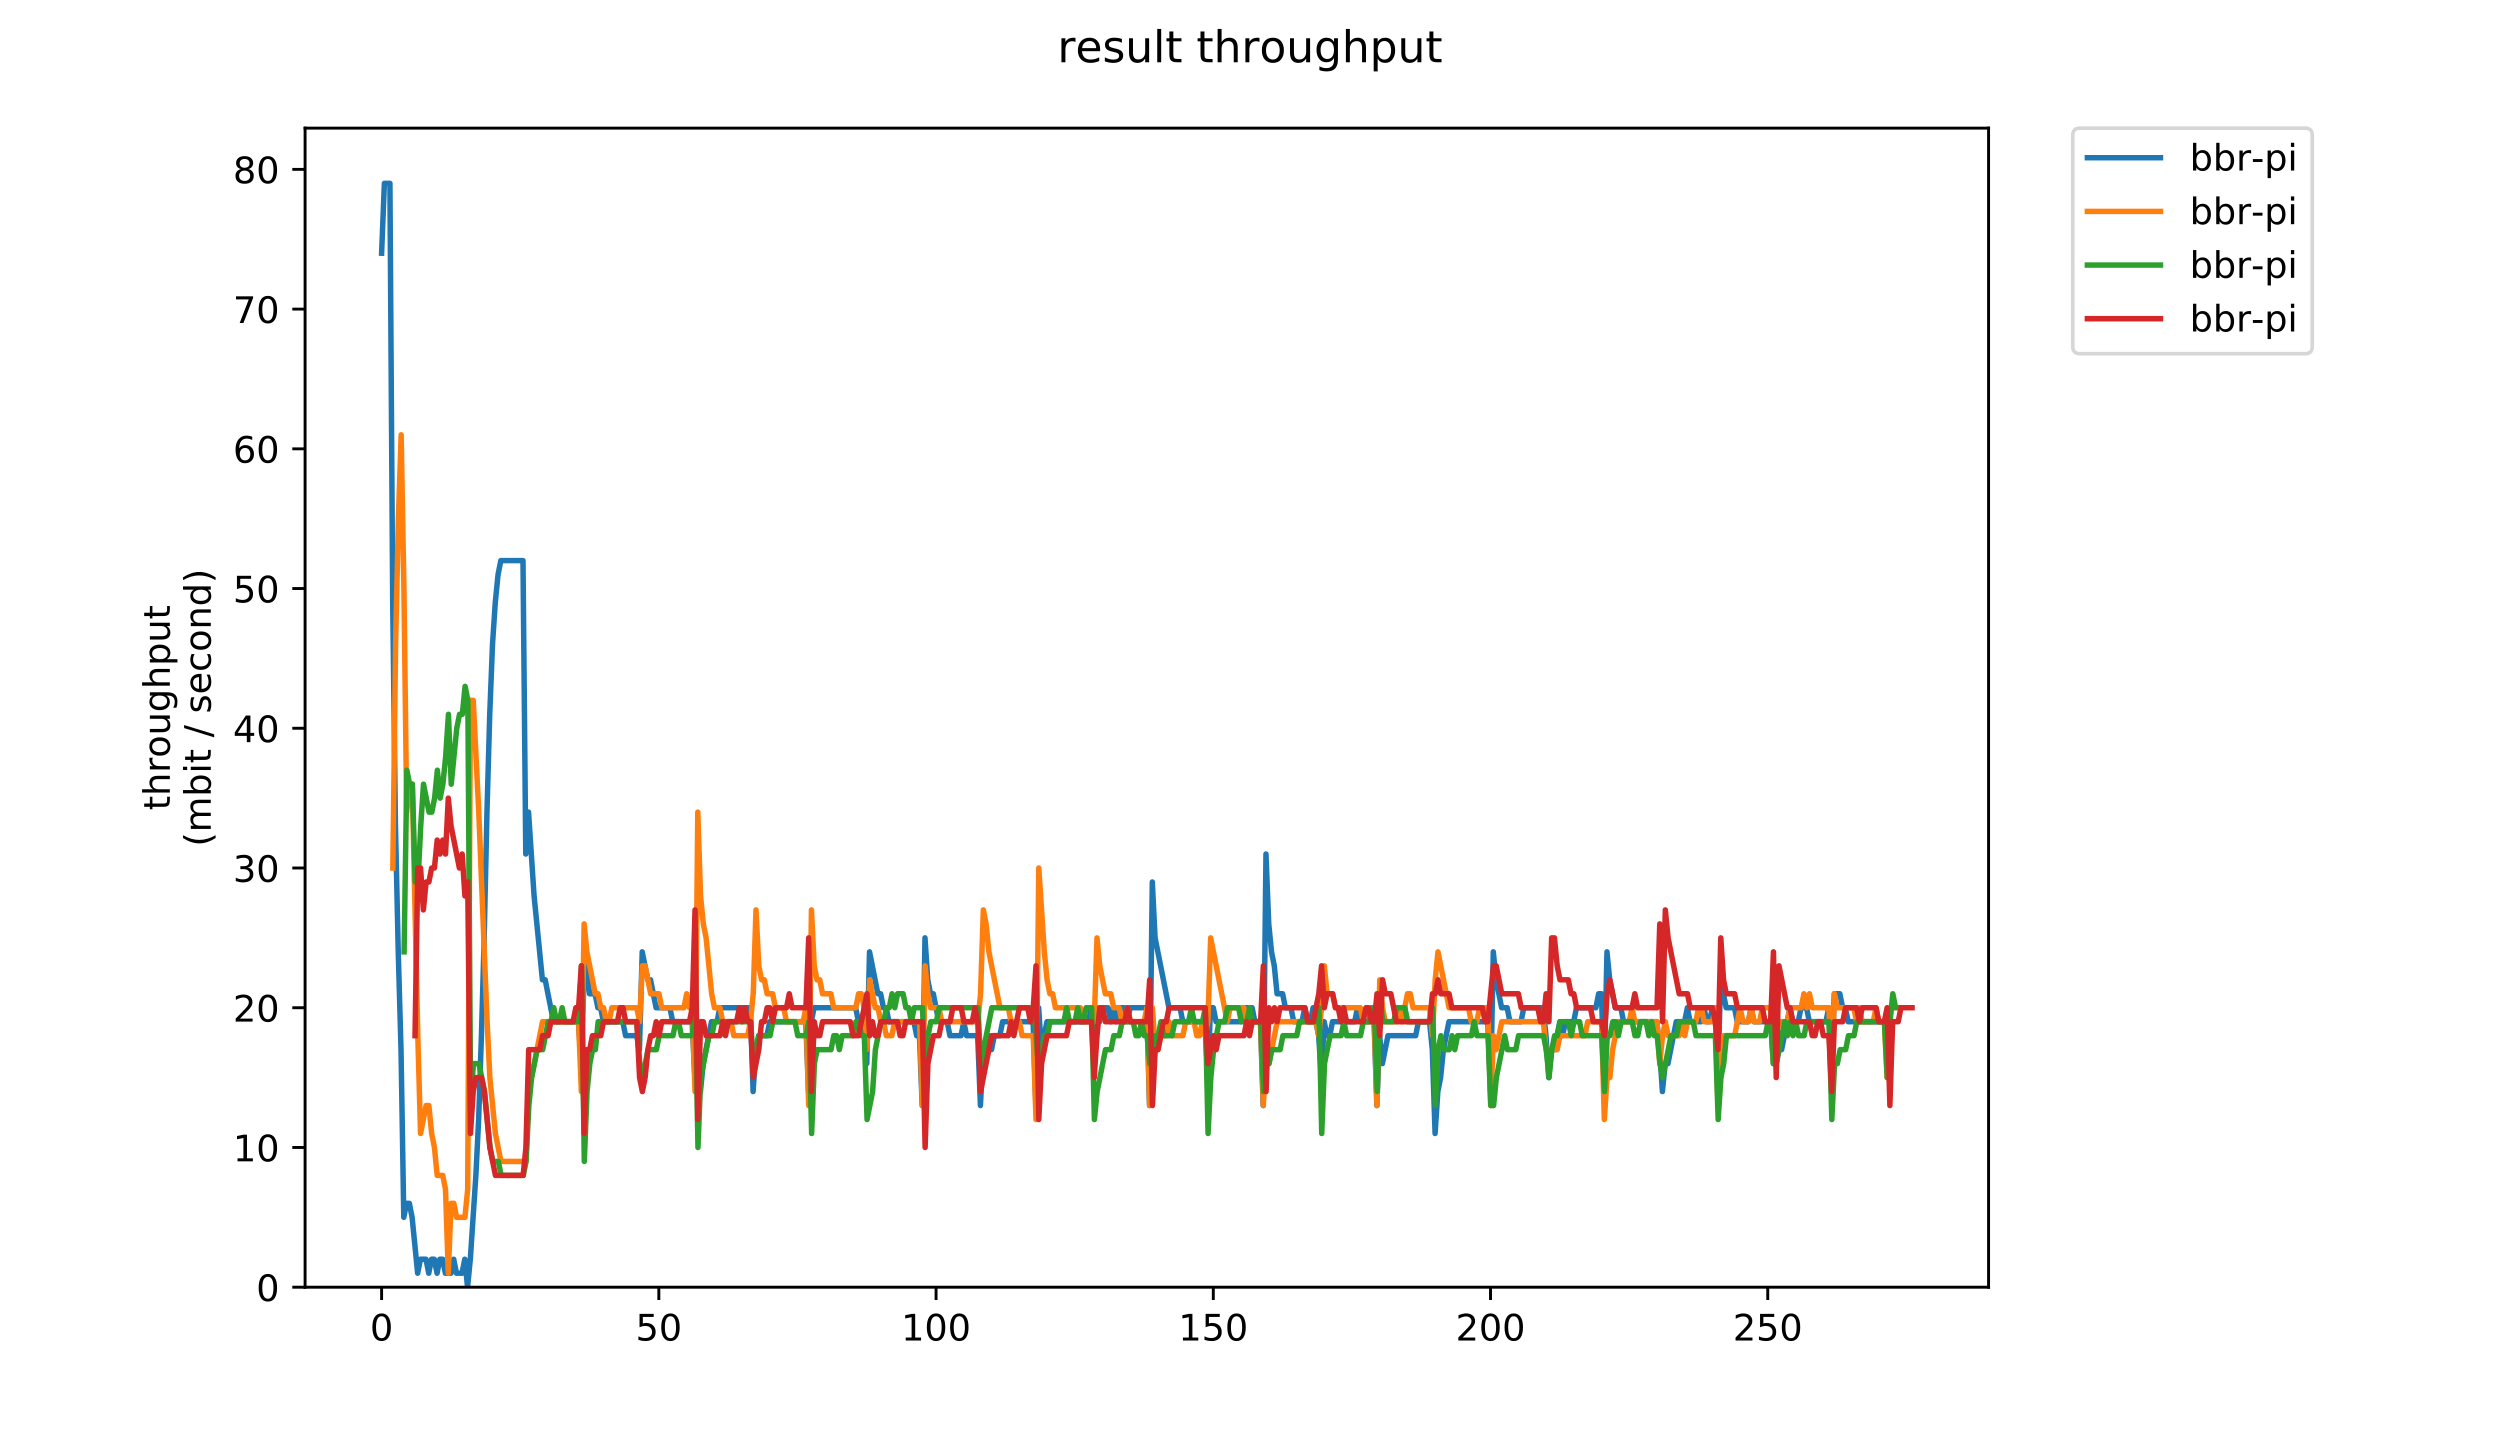 <?xml version="1.0" encoding="utf-8" standalone="no"?>
<!DOCTYPE svg PUBLIC "-//W3C//DTD SVG 1.1//EN"
  "http://www.w3.org/Graphics/SVG/1.1/DTD/svg11.dtd">
<!-- Created with matplotlib (https://matplotlib.org/) -->
<svg height="396pt" version="1.1" viewBox="0 0 684 396" width="684pt" xmlns="http://www.w3.org/2000/svg" xmlns:xlink="http://www.w3.org/1999/xlink">
 <defs>
  <style type="text/css">
*{stroke-linecap:butt;stroke-linejoin:round;}
  </style>
 </defs>
 <g id="figure_1">
  <g id="patch_1">
   <path d="M 0 396 
L 684 396 
L 684 0 
L 0 0 
z
" style="fill:#ffffff;"/>
  </g>
  <g id="axes_1">
   <g id="patch_2">
    <path d="M 83.472 352.174 
L 544.074 352.174 
L 544.074 35.062 
L 83.472 35.062 
z
" style="fill:#ffffff;"/>
   </g>
   <g id="matplotlib.axis_1">
    <g id="xtick_1">
     <g id="line2d_1">
      <defs>
       <path d="M 0 0 
L 0 3.5 
" id="m46ce707805" style="stroke:#000000;stroke-width:0.8;"/>
      </defs>
      <g>
       <use style="stroke:#000000;stroke-width:0.8;" x="104.409" xlink:href="#m46ce707805" y="352.174"/>
      </g>
     </g>
     <g id="text_1">
      <!-- 0 -->
      <defs>
       <path d="M 31.781 66.406 
Q 24.172 66.406 20.328 58.906 
Q 16.5 51.422 16.5 36.375 
Q 16.5 21.391 20.328 13.891 
Q 24.172 6.391 31.781 6.391 
Q 39.453 6.391 43.281 13.891 
Q 47.125 21.391 47.125 36.375 
Q 47.125 51.422 43.281 58.906 
Q 39.453 66.406 31.781 66.406 
z
M 31.781 74.219 
Q 44.047 74.219 50.516 64.516 
Q 56.984 54.828 56.984 36.375 
Q 56.984 17.969 50.516 8.266 
Q 44.047 -1.422 31.781 -1.422 
Q 19.531 -1.422 13.062 8.266 
Q 6.594 17.969 6.594 36.375 
Q 6.594 54.828 13.062 64.516 
Q 19.531 74.219 31.781 74.219 
z
" id="DejaVuSans-48"/>
      </defs>
      <g transform="translate(101.228 366.773)scale(0.1 -0.1)">
       <use xlink:href="#DejaVuSans-48"/>
      </g>
     </g>
    </g>
    <g id="xtick_2">
     <g id="line2d_2">
      <g>
       <use style="stroke:#000000;stroke-width:0.8;" x="180.258" xlink:href="#m46ce707805" y="352.174"/>
      </g>
     </g>
     <g id="text_2">
      <!-- 50 -->
      <defs>
       <path d="M 10.797 72.906 
L 49.516 72.906 
L 49.516 64.594 
L 19.828 64.594 
L 19.828 46.734 
Q 21.969 47.469 24.109 47.828 
Q 26.266 48.188 28.422 48.188 
Q 40.625 48.188 47.75 41.5 
Q 54.891 34.812 54.891 23.391 
Q 54.891 11.625 47.562 5.094 
Q 40.234 -1.422 26.906 -1.422 
Q 22.312 -1.422 17.547 -0.641 
Q 12.797 0.141 7.719 1.703 
L 7.719 11.625 
Q 12.109 9.234 16.797 8.062 
Q 21.484 6.891 26.703 6.891 
Q 35.156 6.891 40.078 11.328 
Q 45.016 15.766 45.016 23.391 
Q 45.016 31 40.078 35.438 
Q 35.156 39.891 26.703 39.891 
Q 22.75 39.891 18.812 39.016 
Q 14.891 38.141 10.797 36.281 
z
" id="DejaVuSans-53"/>
      </defs>
      <g transform="translate(173.896 366.773)scale(0.1 -0.1)">
       <use xlink:href="#DejaVuSans-53"/>
       <use x="63.623" xlink:href="#DejaVuSans-48"/>
      </g>
     </g>
    </g>
    <g id="xtick_3">
     <g id="line2d_3">
      <g>
       <use style="stroke:#000000;stroke-width:0.8;" x="256.108" xlink:href="#m46ce707805" y="352.174"/>
      </g>
     </g>
     <g id="text_3">
      <!-- 100 -->
      <defs>
       <path d="M 12.406 8.297 
L 28.516 8.297 
L 28.516 63.922 
L 10.984 60.406 
L 10.984 69.391 
L 28.422 72.906 
L 38.281 72.906 
L 38.281 8.297 
L 54.391 8.297 
L 54.391 0 
L 12.406 0 
z
" id="DejaVuSans-49"/>
      </defs>
      <g transform="translate(246.564 366.773)scale(0.1 -0.1)">
       <use xlink:href="#DejaVuSans-49"/>
       <use x="63.623" xlink:href="#DejaVuSans-48"/>
       <use x="127.246" xlink:href="#DejaVuSans-48"/>
      </g>
     </g>
    </g>
    <g id="xtick_4">
     <g id="line2d_4">
      <g>
       <use style="stroke:#000000;stroke-width:0.8;" x="331.957" xlink:href="#m46ce707805" y="352.174"/>
      </g>
     </g>
     <g id="text_4">
      <!-- 150 -->
      <g transform="translate(322.414 366.773)scale(0.1 -0.1)">
       <use xlink:href="#DejaVuSans-49"/>
       <use x="63.623" xlink:href="#DejaVuSans-53"/>
       <use x="127.246" xlink:href="#DejaVuSans-48"/>
      </g>
     </g>
    </g>
    <g id="xtick_5">
     <g id="line2d_5">
      <g>
       <use style="stroke:#000000;stroke-width:0.8;" x="407.807" xlink:href="#m46ce707805" y="352.174"/>
      </g>
     </g>
     <g id="text_5">
      <!-- 200 -->
      <defs>
       <path d="M 19.188 8.297 
L 53.609 8.297 
L 53.609 0 
L 7.328 0 
L 7.328 8.297 
Q 12.938 14.109 22.625 23.891 
Q 32.328 33.688 34.812 36.531 
Q 39.547 41.844 41.422 45.531 
Q 43.312 49.219 43.312 52.781 
Q 43.312 58.594 39.234 62.25 
Q 35.156 65.922 28.609 65.922 
Q 23.969 65.922 18.812 64.312 
Q 13.672 62.703 7.812 59.422 
L 7.812 69.391 
Q 13.766 71.781 18.938 73 
Q 24.125 74.219 28.422 74.219 
Q 39.75 74.219 46.484 68.547 
Q 53.219 62.891 53.219 53.422 
Q 53.219 48.922 51.531 44.891 
Q 49.859 40.875 45.406 35.406 
Q 44.188 33.984 37.641 27.219 
Q 31.109 20.453 19.188 8.297 
z
" id="DejaVuSans-50"/>
      </defs>
      <g transform="translate(398.263 366.773)scale(0.1 -0.1)">
       <use xlink:href="#DejaVuSans-50"/>
       <use x="63.623" xlink:href="#DejaVuSans-48"/>
       <use x="127.246" xlink:href="#DejaVuSans-48"/>
      </g>
     </g>
    </g>
    <g id="xtick_6">
     <g id="line2d_6">
      <g>
       <use style="stroke:#000000;stroke-width:0.8;" x="483.656" xlink:href="#m46ce707805" y="352.174"/>
      </g>
     </g>
     <g id="text_6">
      <!-- 250 -->
      <g transform="translate(474.113 366.773)scale(0.1 -0.1)">
       <use xlink:href="#DejaVuSans-50"/>
       <use x="63.623" xlink:href="#DejaVuSans-53"/>
       <use x="127.246" xlink:href="#DejaVuSans-48"/>
      </g>
     </g>
    </g>
   </g>
   <g id="matplotlib.axis_2">
    <g id="ytick_1">
     <g id="line2d_7">
      <defs>
       <path d="M 0 0 
L -3.5 0 
" id="m2122f2a867" style="stroke:#000000;stroke-width:0.8;"/>
      </defs>
      <g>
       <use style="stroke:#000000;stroke-width:0.8;" x="83.472" xlink:href="#m2122f2a867" y="352.174"/>
      </g>
     </g>
     <g id="text_7">
      <!-- 0 -->
      <g transform="translate(70.11 355.973)scale(0.1 -0.1)">
       <use xlink:href="#DejaVuSans-48"/>
      </g>
     </g>
    </g>
    <g id="ytick_2">
     <g id="line2d_8">
      <g>
       <use style="stroke:#000000;stroke-width:0.8;" x="83.472" xlink:href="#m2122f2a867" y="313.945"/>
      </g>
     </g>
     <g id="text_8">
      <!-- 10 -->
      <g transform="translate(63.747 317.744)scale(0.1 -0.1)">
       <use xlink:href="#DejaVuSans-49"/>
       <use x="63.623" xlink:href="#DejaVuSans-48"/>
      </g>
     </g>
    </g>
    <g id="ytick_3">
     <g id="line2d_9">
      <g>
       <use style="stroke:#000000;stroke-width:0.8;" x="83.472" xlink:href="#m2122f2a867" y="275.716"/>
      </g>
     </g>
     <g id="text_9">
      <!-- 20 -->
      <g transform="translate(63.747 279.515)scale(0.1 -0.1)">
       <use xlink:href="#DejaVuSans-50"/>
       <use x="63.623" xlink:href="#DejaVuSans-48"/>
      </g>
     </g>
    </g>
    <g id="ytick_4">
     <g id="line2d_10">
      <g>
       <use style="stroke:#000000;stroke-width:0.8;" x="83.472" xlink:href="#m2122f2a867" y="237.486"/>
      </g>
     </g>
     <g id="text_10">
      <!-- 30 -->
      <defs>
       <path d="M 40.578 39.312 
Q 47.656 37.797 51.625 33 
Q 55.609 28.219 55.609 21.188 
Q 55.609 10.406 48.188 4.484 
Q 40.766 -1.422 27.094 -1.422 
Q 22.516 -1.422 17.656 -0.516 
Q 12.797 0.391 7.625 2.203 
L 7.625 11.719 
Q 11.719 9.328 16.594 8.109 
Q 21.484 6.891 26.812 6.891 
Q 36.078 6.891 40.938 10.547 
Q 45.797 14.203 45.797 21.188 
Q 45.797 27.641 41.281 31.266 
Q 36.766 34.906 28.719 34.906 
L 20.219 34.906 
L 20.219 43.016 
L 29.109 43.016 
Q 36.375 43.016 40.234 45.922 
Q 44.094 48.828 44.094 54.297 
Q 44.094 59.906 40.109 62.906 
Q 36.141 65.922 28.719 65.922 
Q 24.656 65.922 20.016 65.031 
Q 15.375 64.156 9.812 62.312 
L 9.812 71.094 
Q 15.438 72.656 20.344 73.438 
Q 25.25 74.219 29.594 74.219 
Q 40.828 74.219 47.359 69.109 
Q 53.906 64.016 53.906 55.328 
Q 53.906 49.266 50.438 45.094 
Q 46.969 40.922 40.578 39.312 
z
" id="DejaVuSans-51"/>
      </defs>
      <g transform="translate(63.747 241.286)scale(0.1 -0.1)">
       <use xlink:href="#DejaVuSans-51"/>
       <use x="63.623" xlink:href="#DejaVuSans-48"/>
      </g>
     </g>
    </g>
    <g id="ytick_5">
     <g id="line2d_11">
      <g>
       <use style="stroke:#000000;stroke-width:0.8;" x="83.472" xlink:href="#m2122f2a867" y="199.257"/>
      </g>
     </g>
     <g id="text_11">
      <!-- 40 -->
      <defs>
       <path d="M 37.797 64.312 
L 12.891 25.391 
L 37.797 25.391 
z
M 35.203 72.906 
L 47.609 72.906 
L 47.609 25.391 
L 58.016 25.391 
L 58.016 17.188 
L 47.609 17.188 
L 47.609 0 
L 37.797 0 
L 37.797 17.188 
L 4.891 17.188 
L 4.891 26.703 
z
" id="DejaVuSans-52"/>
      </defs>
      <g transform="translate(63.747 203.056)scale(0.1 -0.1)">
       <use xlink:href="#DejaVuSans-52"/>
       <use x="63.623" xlink:href="#DejaVuSans-48"/>
      </g>
     </g>
    </g>
    <g id="ytick_6">
     <g id="line2d_12">
      <g>
       <use style="stroke:#000000;stroke-width:0.8;" x="83.472" xlink:href="#m2122f2a867" y="161.028"/>
      </g>
     </g>
     <g id="text_12">
      <!-- 50 -->
      <g transform="translate(63.747 164.827)scale(0.1 -0.1)">
       <use xlink:href="#DejaVuSans-53"/>
       <use x="63.623" xlink:href="#DejaVuSans-48"/>
      </g>
     </g>
    </g>
    <g id="ytick_7">
     <g id="line2d_13">
      <g>
       <use style="stroke:#000000;stroke-width:0.8;" x="83.472" xlink:href="#m2122f2a867" y="122.799"/>
      </g>
     </g>
     <g id="text_13">
      <!-- 60 -->
      <defs>
       <path d="M 33.016 40.375 
Q 26.375 40.375 22.484 35.828 
Q 18.609 31.297 18.609 23.391 
Q 18.609 15.531 22.484 10.953 
Q 26.375 6.391 33.016 6.391 
Q 39.656 6.391 43.531 10.953 
Q 47.406 15.531 47.406 23.391 
Q 47.406 31.297 43.531 35.828 
Q 39.656 40.375 33.016 40.375 
z
M 52.594 71.297 
L 52.594 62.312 
Q 48.875 64.062 45.094 64.984 
Q 41.312 65.922 37.594 65.922 
Q 27.828 65.922 22.672 59.328 
Q 17.531 52.734 16.797 39.406 
Q 19.672 43.656 24.016 45.922 
Q 28.375 48.188 33.594 48.188 
Q 44.578 48.188 50.953 41.516 
Q 57.328 34.859 57.328 23.391 
Q 57.328 12.156 50.688 5.359 
Q 44.047 -1.422 33.016 -1.422 
Q 20.359 -1.422 13.672 8.266 
Q 6.984 17.969 6.984 36.375 
Q 6.984 53.656 15.188 63.938 
Q 23.391 74.219 37.203 74.219 
Q 40.922 74.219 44.703 73.484 
Q 48.484 72.75 52.594 71.297 
z
" id="DejaVuSans-54"/>
      </defs>
      <g transform="translate(63.747 126.598)scale(0.1 -0.1)">
       <use xlink:href="#DejaVuSans-54"/>
       <use x="63.623" xlink:href="#DejaVuSans-48"/>
      </g>
     </g>
    </g>
    <g id="ytick_8">
     <g id="line2d_14">
      <g>
       <use style="stroke:#000000;stroke-width:0.8;" x="83.472" xlink:href="#m2122f2a867" y="84.569"/>
      </g>
     </g>
     <g id="text_14">
      <!-- 70 -->
      <defs>
       <path d="M 8.203 72.906 
L 55.078 72.906 
L 55.078 68.703 
L 28.609 0 
L 18.312 0 
L 43.219 64.594 
L 8.203 64.594 
z
" id="DejaVuSans-55"/>
      </defs>
      <g transform="translate(63.747 88.369)scale(0.1 -0.1)">
       <use xlink:href="#DejaVuSans-55"/>
       <use x="63.623" xlink:href="#DejaVuSans-48"/>
      </g>
     </g>
    </g>
    <g id="ytick_9">
     <g id="line2d_15">
      <g>
       <use style="stroke:#000000;stroke-width:0.8;" x="83.472" xlink:href="#m2122f2a867" y="46.34"/>
      </g>
     </g>
     <g id="text_15">
      <!-- 80 -->
      <defs>
       <path d="M 31.781 34.625 
Q 24.75 34.625 20.719 30.859 
Q 16.703 27.094 16.703 20.516 
Q 16.703 13.922 20.719 10.156 
Q 24.75 6.391 31.781 6.391 
Q 38.812 6.391 42.859 10.172 
Q 46.922 13.969 46.922 20.516 
Q 46.922 27.094 42.891 30.859 
Q 38.875 34.625 31.781 34.625 
z
M 21.922 38.812 
Q 15.578 40.375 12.031 44.719 
Q 8.5 49.078 8.5 55.328 
Q 8.5 64.062 14.719 69.141 
Q 20.953 74.219 31.781 74.219 
Q 42.672 74.219 48.875 69.141 
Q 55.078 64.062 55.078 55.328 
Q 55.078 49.078 51.531 44.719 
Q 48 40.375 41.703 38.812 
Q 48.828 37.156 52.797 32.312 
Q 56.781 27.484 56.781 20.516 
Q 56.781 9.906 50.312 4.234 
Q 43.844 -1.422 31.781 -1.422 
Q 19.734 -1.422 13.25 4.234 
Q 6.781 9.906 6.781 20.516 
Q 6.781 27.484 10.781 32.312 
Q 14.797 37.156 21.922 38.812 
z
M 18.312 54.391 
Q 18.312 48.734 21.844 45.562 
Q 25.391 42.391 31.781 42.391 
Q 38.141 42.391 41.719 45.562 
Q 45.312 48.734 45.312 54.391 
Q 45.312 60.062 41.719 63.234 
Q 38.141 66.406 31.781 66.406 
Q 25.391 66.406 21.844 63.234 
Q 18.312 60.062 18.312 54.391 
z
" id="DejaVuSans-56"/>
      </defs>
      <g transform="translate(63.747 50.139)scale(0.1 -0.1)">
       <use xlink:href="#DejaVuSans-56"/>
       <use x="63.623" xlink:href="#DejaVuSans-48"/>
      </g>
     </g>
    </g>
    <g id="text_16">
     <!-- throughput -->
     <defs>
      <path d="M 18.312 70.219 
L 18.312 54.688 
L 36.812 54.688 
L 36.812 47.703 
L 18.312 47.703 
L 18.312 18.016 
Q 18.312 11.328 20.141 9.422 
Q 21.969 7.516 27.594 7.516 
L 36.812 7.516 
L 36.812 0 
L 27.594 0 
Q 17.188 0 13.234 3.875 
Q 9.281 7.766 9.281 18.016 
L 9.281 47.703 
L 2.688 47.703 
L 2.688 54.688 
L 9.281 54.688 
L 9.281 70.219 
z
" id="DejaVuSans-116"/>
      <path d="M 54.891 33.016 
L 54.891 0 
L 45.906 0 
L 45.906 32.719 
Q 45.906 40.484 42.875 44.328 
Q 39.844 48.188 33.797 48.188 
Q 26.516 48.188 22.312 43.547 
Q 18.109 38.922 18.109 30.906 
L 18.109 0 
L 9.078 0 
L 9.078 75.984 
L 18.109 75.984 
L 18.109 46.188 
Q 21.344 51.125 25.703 53.562 
Q 30.078 56 35.797 56 
Q 45.219 56 50.047 50.172 
Q 54.891 44.344 54.891 33.016 
z
" id="DejaVuSans-104"/>
      <path d="M 41.109 46.297 
Q 39.594 47.172 37.812 47.578 
Q 36.031 48 33.891 48 
Q 26.266 48 22.188 43.047 
Q 18.109 38.094 18.109 28.812 
L 18.109 0 
L 9.078 0 
L 9.078 54.688 
L 18.109 54.688 
L 18.109 46.188 
Q 20.953 51.172 25.484 53.578 
Q 30.031 56 36.531 56 
Q 37.453 56 38.578 55.875 
Q 39.703 55.766 41.062 55.516 
z
" id="DejaVuSans-114"/>
      <path d="M 30.609 48.391 
Q 23.391 48.391 19.188 42.75 
Q 14.984 37.109 14.984 27.297 
Q 14.984 17.484 19.156 11.844 
Q 23.344 6.203 30.609 6.203 
Q 37.797 6.203 41.984 11.859 
Q 46.188 17.531 46.188 27.297 
Q 46.188 37.016 41.984 42.703 
Q 37.797 48.391 30.609 48.391 
z
M 30.609 56 
Q 42.328 56 49.016 48.375 
Q 55.719 40.766 55.719 27.297 
Q 55.719 13.875 49.016 6.219 
Q 42.328 -1.422 30.609 -1.422 
Q 18.844 -1.422 12.172 6.219 
Q 5.516 13.875 5.516 27.297 
Q 5.516 40.766 12.172 48.375 
Q 18.844 56 30.609 56 
z
" id="DejaVuSans-111"/>
      <path d="M 8.5 21.578 
L 8.5 54.688 
L 17.484 54.688 
L 17.484 21.922 
Q 17.484 14.156 20.5 10.266 
Q 23.531 6.391 29.594 6.391 
Q 36.859 6.391 41.078 11.031 
Q 45.312 15.672 45.312 23.688 
L 45.312 54.688 
L 54.297 54.688 
L 54.297 0 
L 45.312 0 
L 45.312 8.406 
Q 42.047 3.422 37.719 1 
Q 33.406 -1.422 27.688 -1.422 
Q 18.266 -1.422 13.375 4.438 
Q 8.5 10.297 8.5 21.578 
z
M 31.109 56 
z
" id="DejaVuSans-117"/>
      <path d="M 45.406 27.984 
Q 45.406 37.75 41.375 43.109 
Q 37.359 48.484 30.078 48.484 
Q 22.859 48.484 18.828 43.109 
Q 14.797 37.75 14.797 27.984 
Q 14.797 18.266 18.828 12.891 
Q 22.859 7.516 30.078 7.516 
Q 37.359 7.516 41.375 12.891 
Q 45.406 18.266 45.406 27.984 
z
M 54.391 6.781 
Q 54.391 -7.172 48.188 -13.984 
Q 42 -20.797 29.203 -20.797 
Q 24.469 -20.797 20.266 -20.094 
Q 16.062 -19.391 12.109 -17.922 
L 12.109 -9.188 
Q 16.062 -11.328 19.922 -12.344 
Q 23.781 -13.375 27.781 -13.375 
Q 36.625 -13.375 41.016 -8.766 
Q 45.406 -4.156 45.406 5.172 
L 45.406 9.625 
Q 42.625 4.781 38.281 2.391 
Q 33.938 0 27.875 0 
Q 17.828 0 11.672 7.656 
Q 5.516 15.328 5.516 27.984 
Q 5.516 40.672 11.672 48.328 
Q 17.828 56 27.875 56 
Q 33.938 56 38.281 53.609 
Q 42.625 51.219 45.406 46.391 
L 45.406 54.688 
L 54.391 54.688 
z
" id="DejaVuSans-103"/>
      <path d="M 18.109 8.203 
L 18.109 -20.797 
L 9.078 -20.797 
L 9.078 54.688 
L 18.109 54.688 
L 18.109 46.391 
Q 20.953 51.266 25.266 53.625 
Q 29.594 56 35.594 56 
Q 45.562 56 51.781 48.094 
Q 58.016 40.188 58.016 27.297 
Q 58.016 14.406 51.781 6.484 
Q 45.562 -1.422 35.594 -1.422 
Q 29.594 -1.422 25.266 0.953 
Q 20.953 3.328 18.109 8.203 
z
M 48.688 27.297 
Q 48.688 37.203 44.609 42.844 
Q 40.531 48.484 33.406 48.484 
Q 26.266 48.484 22.188 42.844 
Q 18.109 37.203 18.109 27.297 
Q 18.109 17.391 22.188 11.75 
Q 26.266 6.109 33.406 6.109 
Q 40.531 6.109 44.609 11.75 
Q 48.688 17.391 48.688 27.297 
z
" id="DejaVuSans-112"/>
     </defs>
     <g transform="translate(46.47 221.675)rotate(-90)scale(0.1 -0.1)">
      <use xlink:href="#DejaVuSans-116"/>
      <use x="39.209" xlink:href="#DejaVuSans-104"/>
      <use x="102.588" xlink:href="#DejaVuSans-114"/>
      <use x="143.67" xlink:href="#DejaVuSans-111"/>
      <use x="204.852" xlink:href="#DejaVuSans-117"/>
      <use x="268.23" xlink:href="#DejaVuSans-103"/>
      <use x="331.707" xlink:href="#DejaVuSans-104"/>
      <use x="395.086" xlink:href="#DejaVuSans-112"/>
      <use x="458.562" xlink:href="#DejaVuSans-117"/>
      <use x="521.941" xlink:href="#DejaVuSans-116"/>
     </g>
     <!-- (mbit / second) -->
     <defs>
      <path d="M 31 75.875 
Q 24.469 64.656 21.281 53.656 
Q 18.109 42.672 18.109 31.391 
Q 18.109 20.125 21.312 9.062 
Q 24.516 -2 31 -13.188 
L 23.188 -13.188 
Q 15.875 -1.703 12.234 9.375 
Q 8.594 20.453 8.594 31.391 
Q 8.594 42.281 12.203 53.312 
Q 15.828 64.359 23.188 75.875 
z
" id="DejaVuSans-40"/>
      <path d="M 52 44.188 
Q 55.375 50.25 60.062 53.125 
Q 64.75 56 71.094 56 
Q 79.641 56 84.281 50.016 
Q 88.922 44.047 88.922 33.016 
L 88.922 0 
L 79.891 0 
L 79.891 32.719 
Q 79.891 40.578 77.094 44.375 
Q 74.312 48.188 68.609 48.188 
Q 61.625 48.188 57.562 43.547 
Q 53.516 38.922 53.516 30.906 
L 53.516 0 
L 44.484 0 
L 44.484 32.719 
Q 44.484 40.625 41.703 44.406 
Q 38.922 48.188 33.109 48.188 
Q 26.219 48.188 22.156 43.531 
Q 18.109 38.875 18.109 30.906 
L 18.109 0 
L 9.078 0 
L 9.078 54.688 
L 18.109 54.688 
L 18.109 46.188 
Q 21.188 51.219 25.484 53.609 
Q 29.781 56 35.688 56 
Q 41.656 56 45.828 52.969 
Q 50 49.953 52 44.188 
z
" id="DejaVuSans-109"/>
      <path d="M 48.688 27.297 
Q 48.688 37.203 44.609 42.844 
Q 40.531 48.484 33.406 48.484 
Q 26.266 48.484 22.188 42.844 
Q 18.109 37.203 18.109 27.297 
Q 18.109 17.391 22.188 11.75 
Q 26.266 6.109 33.406 6.109 
Q 40.531 6.109 44.609 11.75 
Q 48.688 17.391 48.688 27.297 
z
M 18.109 46.391 
Q 20.953 51.266 25.266 53.625 
Q 29.594 56 35.594 56 
Q 45.562 56 51.781 48.094 
Q 58.016 40.188 58.016 27.297 
Q 58.016 14.406 51.781 6.484 
Q 45.562 -1.422 35.594 -1.422 
Q 29.594 -1.422 25.266 0.953 
Q 20.953 3.328 18.109 8.203 
L 18.109 0 
L 9.078 0 
L 9.078 75.984 
L 18.109 75.984 
z
" id="DejaVuSans-98"/>
      <path d="M 9.422 54.688 
L 18.406 54.688 
L 18.406 0 
L 9.422 0 
z
M 9.422 75.984 
L 18.406 75.984 
L 18.406 64.594 
L 9.422 64.594 
z
" id="DejaVuSans-105"/>
      <path id="DejaVuSans-32"/>
      <path d="M 25.391 72.906 
L 33.688 72.906 
L 8.297 -9.281 
L 0 -9.281 
z
" id="DejaVuSans-47"/>
      <path d="M 44.281 53.078 
L 44.281 44.578 
Q 40.484 46.531 36.375 47.5 
Q 32.281 48.484 27.875 48.484 
Q 21.188 48.484 17.844 46.438 
Q 14.5 44.391 14.5 40.281 
Q 14.5 37.156 16.891 35.375 
Q 19.281 33.594 26.516 31.984 
L 29.594 31.297 
Q 39.156 29.25 43.188 25.516 
Q 47.219 21.781 47.219 15.094 
Q 47.219 7.469 41.188 3.016 
Q 35.156 -1.422 24.609 -1.422 
Q 20.219 -1.422 15.453 -0.562 
Q 10.688 0.297 5.422 2 
L 5.422 11.281 
Q 10.406 8.688 15.234 7.391 
Q 20.062 6.109 24.812 6.109 
Q 31.156 6.109 34.562 8.281 
Q 37.984 10.453 37.984 14.406 
Q 37.984 18.062 35.516 20.016 
Q 33.062 21.969 24.703 23.781 
L 21.578 24.516 
Q 13.234 26.266 9.516 29.906 
Q 5.812 33.547 5.812 39.891 
Q 5.812 47.609 11.281 51.797 
Q 16.75 56 26.812 56 
Q 31.781 56 36.172 55.266 
Q 40.578 54.547 44.281 53.078 
z
" id="DejaVuSans-115"/>
      <path d="M 56.203 29.594 
L 56.203 25.203 
L 14.891 25.203 
Q 15.484 15.922 20.484 11.062 
Q 25.484 6.203 34.422 6.203 
Q 39.594 6.203 44.453 7.469 
Q 49.312 8.734 54.109 11.281 
L 54.109 2.781 
Q 49.266 0.734 44.188 -0.344 
Q 39.109 -1.422 33.891 -1.422 
Q 20.797 -1.422 13.156 6.188 
Q 5.516 13.812 5.516 26.812 
Q 5.516 40.234 12.766 48.109 
Q 20.016 56 32.328 56 
Q 43.359 56 49.781 48.891 
Q 56.203 41.797 56.203 29.594 
z
M 47.219 32.234 
Q 47.125 39.594 43.094 43.984 
Q 39.062 48.391 32.422 48.391 
Q 24.906 48.391 20.391 44.141 
Q 15.875 39.891 15.188 32.172 
z
" id="DejaVuSans-101"/>
      <path d="M 48.781 52.594 
L 48.781 44.188 
Q 44.969 46.297 41.141 47.344 
Q 37.312 48.391 33.406 48.391 
Q 24.656 48.391 19.812 42.844 
Q 14.984 37.312 14.984 27.297 
Q 14.984 17.281 19.812 11.734 
Q 24.656 6.203 33.406 6.203 
Q 37.312 6.203 41.141 7.25 
Q 44.969 8.297 48.781 10.406 
L 48.781 2.094 
Q 45.016 0.344 40.984 -0.531 
Q 36.969 -1.422 32.422 -1.422 
Q 20.062 -1.422 12.781 6.344 
Q 5.516 14.109 5.516 27.297 
Q 5.516 40.672 12.859 48.328 
Q 20.219 56 33.016 56 
Q 37.156 56 41.109 55.141 
Q 45.062 54.297 48.781 52.594 
z
" id="DejaVuSans-99"/>
      <path d="M 54.891 33.016 
L 54.891 0 
L 45.906 0 
L 45.906 32.719 
Q 45.906 40.484 42.875 44.328 
Q 39.844 48.188 33.797 48.188 
Q 26.516 48.188 22.312 43.547 
Q 18.109 38.922 18.109 30.906 
L 18.109 0 
L 9.078 0 
L 9.078 54.688 
L 18.109 54.688 
L 18.109 46.188 
Q 21.344 51.125 25.703 53.562 
Q 30.078 56 35.797 56 
Q 45.219 56 50.047 50.172 
Q 54.891 44.344 54.891 33.016 
z
" id="DejaVuSans-110"/>
      <path d="M 45.406 46.391 
L 45.406 75.984 
L 54.391 75.984 
L 54.391 0 
L 45.406 0 
L 45.406 8.203 
Q 42.578 3.328 38.25 0.953 
Q 33.938 -1.422 27.875 -1.422 
Q 17.969 -1.422 11.734 6.484 
Q 5.516 14.406 5.516 27.297 
Q 5.516 40.188 11.734 48.094 
Q 17.969 56 27.875 56 
Q 33.938 56 38.25 53.625 
Q 42.578 51.266 45.406 46.391 
z
M 14.797 27.297 
Q 14.797 17.391 18.875 11.75 
Q 22.953 6.109 30.078 6.109 
Q 37.203 6.109 41.297 11.75 
Q 45.406 17.391 45.406 27.297 
Q 45.406 37.203 41.297 42.844 
Q 37.203 48.484 30.078 48.484 
Q 22.953 48.484 18.875 42.844 
Q 14.797 37.203 14.797 27.297 
z
" id="DejaVuSans-100"/>
      <path d="M 8.016 75.875 
L 15.828 75.875 
Q 23.141 64.359 26.781 53.312 
Q 30.422 42.281 30.422 31.391 
Q 30.422 20.453 26.781 9.375 
Q 23.141 -1.703 15.828 -13.188 
L 8.016 -13.188 
Q 14.5 -2 17.703 9.062 
Q 20.906 20.125 20.906 31.391 
Q 20.906 42.672 17.703 53.656 
Q 14.5 64.656 8.016 75.875 
z
" id="DejaVuSans-41"/>
     </defs>
     <g transform="translate(57.668 231.609)rotate(-90)scale(0.1 -0.1)">
      <use xlink:href="#DejaVuSans-40"/>
      <use x="39.014" xlink:href="#DejaVuSans-109"/>
      <use x="136.426" xlink:href="#DejaVuSans-98"/>
      <use x="199.902" xlink:href="#DejaVuSans-105"/>
      <use x="227.686" xlink:href="#DejaVuSans-116"/>
      <use x="266.895" xlink:href="#DejaVuSans-32"/>
      <use x="298.682" xlink:href="#DejaVuSans-47"/>
      <use x="332.373" xlink:href="#DejaVuSans-32"/>
      <use x="364.16" xlink:href="#DejaVuSans-115"/>
      <use x="416.26" xlink:href="#DejaVuSans-101"/>
      <use x="477.783" xlink:href="#DejaVuSans-99"/>
      <use x="532.764" xlink:href="#DejaVuSans-111"/>
      <use x="593.945" xlink:href="#DejaVuSans-110"/>
      <use x="657.324" xlink:href="#DejaVuSans-100"/>
      <use x="720.801" xlink:href="#DejaVuSans-41"/>
     </g>
    </g>
   </g>
   <g id="line2d_16">
    <path clip-path="url(#p0a3b4deb16)" d="M 104.409 69.278 
L 105.167 50.163 
L 106.684 50.163 
L 107.443 164.851 
L 108.201 226.018 
L 108.96 260.424 
L 109.718 287.184 
L 110.477 333.06 
L 111.235 329.237 
L 111.994 329.237 
L 112.752 333.06 
L 114.269 348.351 
L 115.028 344.528 
L 116.545 344.528 
L 117.303 348.351 
L 118.062 344.528 
L 118.82 344.528 
L 119.579 348.351 
L 120.337 344.528 
L 121.096 344.528 
L 121.854 348.351 
L 123.371 348.351 
L 124.13 344.528 
L 124.888 348.351 
L 126.405 348.351 
L 127.164 344.528 
L 127.922 352.174 
L 128.681 344.528 
L 130.198 321.591 
L 130.956 306.299 
L 131.715 283.362 
L 132.473 256.601 
L 133.232 222.195 
L 133.99 195.434 
L 134.749 176.32 
L 135.507 164.851 
L 136.266 157.205 
L 137.024 153.382 
L 143.092 153.382 
L 143.851 233.663 
L 144.609 222.195 
L 146.126 245.132 
L 148.401 268.07 
L 149.16 268.07 
L 151.435 279.539 
L 158.262 279.539 
L 159.02 291.007 
L 159.779 268.07 
L 160.537 264.247 
L 161.296 271.893 
L 162.813 271.893 
L 163.571 275.716 
L 164.33 275.716 
L 165.088 279.539 
L 170.398 279.539 
L 171.156 283.362 
L 174.19 283.362 
L 174.949 287.184 
L 175.707 260.424 
L 177.224 268.07 
L 177.983 268.07 
L 179.5 275.716 
L 183.292 275.716 
L 184.051 279.539 
L 189.36 279.539 
L 190.119 294.83 
L 190.877 294.83 
L 191.636 298.653 
L 192.394 291.007 
L 194.67 279.539 
L 196.187 279.539 
L 196.945 275.716 
L 205.289 275.716 
L 206.047 298.653 
L 206.806 287.184 
L 207.564 283.362 
L 209.84 283.362 
L 210.598 279.539 
L 220.459 279.539 
L 221.217 298.653 
L 221.976 279.539 
L 222.734 275.716 
L 234.111 275.716 
L 234.87 279.539 
L 236.387 279.539 
L 237.145 291.007 
L 237.904 260.424 
L 240.179 271.893 
L 240.938 271.893 
L 241.696 275.716 
L 242.455 275.716 
L 243.213 279.539 
L 250.04 279.539 
L 250.798 283.362 
L 251.557 283.362 
L 252.315 302.476 
L 253.074 256.601 
L 253.832 268.07 
L 254.591 271.893 
L 255.349 271.893 
L 256.866 279.539 
L 259.142 279.539 
L 259.9 283.362 
L 262.934 283.362 
L 263.693 279.539 
L 264.451 283.362 
L 267.485 283.362 
L 268.244 302.476 
L 269.002 287.184 
L 269.761 287.184 
L 270.519 283.362 
L 271.278 287.184 
L 272.036 283.362 
L 273.553 283.362 
L 274.312 279.539 
L 282.655 279.539 
L 283.414 302.476 
L 284.172 275.716 
L 284.931 287.184 
L 286.448 279.539 
L 297.825 279.539 
L 298.584 275.716 
L 299.342 287.184 
L 300.1 275.716 
L 300.859 279.539 
L 301.617 275.716 
L 303.134 275.716 
L 303.893 279.539 
L 304.651 275.716 
L 305.41 279.539 
L 306.168 275.716 
L 307.685 275.716 
L 308.444 279.539 
L 309.202 275.716 
L 313.753 275.716 
L 314.512 302.476 
L 315.27 241.309 
L 316.029 256.601 
L 319.821 275.716 
L 322.855 275.716 
L 323.614 279.539 
L 329.682 279.539 
L 330.44 294.83 
L 331.199 275.716 
L 331.957 275.716 
L 332.716 279.539 
L 339.542 279.539 
L 340.301 275.716 
L 342.576 275.716 
L 343.335 279.539 
L 344.852 279.539 
L 345.61 302.476 
L 346.369 233.663 
L 347.127 252.778 
L 347.886 260.424 
L 348.644 264.247 
L 349.403 271.893 
L 350.92 271.893 
L 351.678 275.716 
L 353.195 275.716 
L 353.954 279.539 
L 356.229 279.539 
L 356.988 275.716 
L 357.746 279.539 
L 358.505 279.539 
L 359.263 275.716 
L 360.78 283.362 
L 361.539 294.83 
L 362.297 279.539 
L 363.056 283.362 
L 363.814 283.362 
L 364.573 279.539 
L 370.641 279.539 
L 371.399 275.716 
L 372.158 279.539 
L 375.95 279.539 
L 376.708 302.476 
L 377.467 283.362 
L 378.225 291.007 
L 379.742 283.362 
L 387.327 283.362 
L 388.086 279.539 
L 391.12 279.539 
L 391.878 287.184 
L 392.637 310.122 
L 393.395 298.653 
L 394.154 294.83 
L 394.912 287.184 
L 396.429 279.539 
L 407.048 279.539 
L 407.807 298.653 
L 408.565 260.424 
L 409.324 268.07 
L 410.841 275.716 
L 412.358 275.716 
L 413.116 279.539 
L 416.15 279.539 
L 416.909 275.716 
L 422.218 275.716 
L 422.977 283.362 
L 423.735 294.83 
L 424.494 287.184 
L 425.252 287.184 
L 426.769 279.539 
L 427.528 283.362 
L 428.286 279.539 
L 430.562 279.539 
L 431.32 275.716 
L 436.63 275.716 
L 437.388 271.893 
L 438.147 271.893 
L 438.905 294.83 
L 439.664 260.424 
L 440.422 268.07 
L 441.939 275.716 
L 443.456 275.716 
L 444.215 279.539 
L 453.316 279.539 
L 454.075 287.184 
L 454.833 298.653 
L 455.592 291.007 
L 456.35 291.007 
L 458.626 279.539 
L 460.901 279.539 
L 461.66 275.716 
L 462.418 279.539 
L 465.452 279.539 
L 466.211 275.716 
L 466.969 279.539 
L 467.728 279.539 
L 468.486 275.716 
L 469.245 275.716 
L 470.003 294.83 
L 470.762 268.07 
L 472.279 275.716 
L 474.554 275.716 
L 475.313 279.539 
L 478.347 279.539 
L 479.105 275.716 
L 479.864 279.539 
L 484.415 279.539 
L 485.173 291.007 
L 485.932 291.007 
L 486.69 287.184 
L 487.449 287.184 
L 489.724 275.716 
L 490.483 279.539 
L 492 279.539 
L 492.758 275.716 
L 494.275 275.716 
L 495.034 279.539 
L 499.585 279.539 
L 500.343 275.716 
L 501.102 294.83 
L 501.86 271.893 
L 503.377 271.893 
L 504.136 275.716 
L 504.894 275.716 
L 505.653 279.539 
L 514.755 279.539 
L 514.755 279.539 
" style="fill:none;stroke:#1f77b4;stroke-linecap:square;stroke-width:1.5;"/>
   </g>
   <g id="line2d_17">
    <path clip-path="url(#p0a3b4deb16)" d="M 107.479 237.486 
L 108.238 176.32 
L 108.996 141.913 
L 109.755 118.976 
L 110.513 161.028 
L 111.272 222.195 
L 112.03 214.549 
L 112.789 214.549 
L 114.306 283.362 
L 115.064 310.122 
L 116.581 302.476 
L 117.34 302.476 
L 118.098 310.122 
L 118.857 313.945 
L 119.615 321.591 
L 121.132 321.591 
L 121.891 325.414 
L 122.649 348.351 
L 123.408 329.237 
L 124.166 329.237 
L 124.925 333.06 
L 127.2 333.06 
L 127.959 325.414 
L 128.717 191.611 
L 129.476 191.611 
L 130.993 222.195 
L 133.268 279.539 
L 134.026 294.83 
L 135.543 310.122 
L 137.06 317.768 
L 143.887 317.768 
L 144.645 298.653 
L 148.438 279.539 
L 158.298 279.539 
L 159.057 298.653 
L 159.815 252.778 
L 160.574 260.424 
L 162.849 271.893 
L 163.608 271.893 
L 164.366 275.716 
L 165.125 275.716 
L 165.883 279.539 
L 166.642 279.539 
L 167.4 275.716 
L 174.227 275.716 
L 174.985 279.539 
L 175.744 264.247 
L 176.502 264.247 
L 178.019 271.893 
L 180.295 271.893 
L 181.053 275.716 
L 187.121 275.716 
L 187.88 271.893 
L 188.638 275.716 
L 189.397 275.716 
L 190.155 298.653 
L 190.914 222.195 
L 191.672 245.132 
L 192.431 252.778 
L 193.189 256.601 
L 194.706 271.893 
L 195.465 275.716 
L 196.982 275.716 
L 197.74 279.539 
L 200.016 279.539 
L 200.774 283.362 
L 204.567 283.362 
L 205.325 279.539 
L 206.084 271.893 
L 206.842 248.955 
L 207.601 264.247 
L 208.359 268.07 
L 209.117 268.07 
L 209.876 271.893 
L 211.393 271.893 
L 212.151 275.716 
L 214.427 275.716 
L 215.185 279.539 
L 219.736 279.539 
L 220.495 275.716 
L 221.253 302.476 
L 222.012 248.955 
L 222.77 264.247 
L 223.529 268.07 
L 224.287 268.07 
L 225.046 271.893 
L 227.321 271.893 
L 228.08 275.716 
L 234.148 275.716 
L 234.906 271.893 
L 235.665 271.893 
L 236.423 275.716 
L 237.182 287.184 
L 237.94 268.07 
L 239.457 275.716 
L 240.216 275.716 
L 240.974 279.539 
L 241.733 279.539 
L 242.491 283.362 
L 244.008 283.362 
L 244.767 279.539 
L 251.593 279.539 
L 252.352 302.476 
L 253.11 264.247 
L 253.869 271.893 
L 254.627 275.716 
L 256.903 275.716 
L 257.661 279.539 
L 267.522 279.539 
L 268.28 271.893 
L 269.039 248.955 
L 269.797 252.778 
L 270.556 260.424 
L 273.59 275.716 
L 275.865 275.716 
L 276.624 279.539 
L 278.899 279.539 
L 279.658 283.362 
L 282.692 283.362 
L 283.45 306.299 
L 284.209 237.486 
L 285.725 260.424 
L 286.484 268.07 
L 287.242 271.893 
L 288.001 271.893 
L 288.759 275.716 
L 295.586 275.716 
L 296.344 279.539 
L 299.378 279.539 
L 300.137 256.601 
L 300.895 264.247 
L 302.412 271.893 
L 303.929 271.893 
L 304.688 275.716 
L 306.205 275.716 
L 306.963 279.539 
L 307.722 279.539 
L 308.48 275.716 
L 309.239 279.539 
L 313.031 279.539 
L 313.79 275.716 
L 314.548 302.476 
L 315.307 275.716 
L 316.065 287.184 
L 316.824 287.184 
L 317.582 283.362 
L 319.099 283.362 
L 319.858 279.539 
L 320.616 283.362 
L 323.65 283.362 
L 324.409 279.539 
L 326.684 279.539 
L 327.443 283.362 
L 328.201 283.362 
L 328.96 279.539 
L 329.718 283.362 
L 330.477 279.539 
L 331.235 256.601 
L 335.786 279.539 
L 336.545 275.716 
L 340.337 275.716 
L 341.096 279.539 
L 344.888 279.539 
L 345.647 302.476 
L 346.405 287.184 
L 347.164 291.007 
L 349.439 279.539 
L 360.058 279.539 
L 360.817 283.362 
L 361.575 275.716 
L 362.333 264.247 
L 363.092 271.893 
L 364.609 271.893 
L 365.367 275.716 
L 372.194 275.716 
L 372.952 279.539 
L 375.986 279.539 
L 376.745 302.476 
L 377.503 268.07 
L 378.262 275.716 
L 379.02 279.539 
L 382.054 279.539 
L 382.813 275.716 
L 383.571 279.539 
L 385.088 271.893 
L 385.847 271.893 
L 386.605 275.716 
L 391.156 275.716 
L 391.915 283.362 
L 392.673 268.07 
L 393.432 260.424 
L 396.466 275.716 
L 401.775 275.716 
L 402.534 279.539 
L 404.051 279.539 
L 404.809 275.716 
L 407.085 275.716 
L 407.843 302.476 
L 408.602 283.362 
L 409.36 287.184 
L 410.877 279.539 
L 422.255 279.539 
L 423.013 287.184 
L 423.772 291.007 
L 424.53 287.184 
L 426.047 287.184 
L 426.806 283.362 
L 433.632 283.362 
L 434.391 279.539 
L 438.183 279.539 
L 438.941 306.299 
L 439.7 294.83 
L 440.458 294.83 
L 441.217 287.184 
L 442.734 279.539 
L 445.768 279.539 
L 446.526 275.716 
L 447.285 279.539 
L 453.353 279.539 
L 454.111 291.007 
L 454.87 283.362 
L 455.628 279.539 
L 456.387 283.362 
L 459.421 283.362 
L 460.179 279.539 
L 460.938 283.362 
L 461.696 279.539 
L 463.972 279.539 
L 464.73 275.716 
L 465.489 275.716 
L 466.247 279.539 
L 468.523 279.539 
L 469.281 275.716 
L 470.04 302.476 
L 470.798 291.007 
L 471.557 283.362 
L 474.591 283.362 
L 476.108 275.716 
L 476.866 279.539 
L 478.383 279.539 
L 479.142 275.716 
L 479.9 279.539 
L 481.417 279.539 
L 482.176 275.716 
L 484.451 275.716 
L 485.21 291.007 
L 485.968 283.362 
L 486.727 279.539 
L 489.002 279.539 
L 489.761 275.716 
L 492.795 275.716 
L 493.553 271.893 
L 494.312 275.716 
L 495.07 271.893 
L 495.829 275.716 
L 500.38 275.716 
L 501.138 294.83 
L 501.897 271.893 
L 502.655 275.716 
L 507.206 275.716 
L 507.965 279.539 
L 508.723 275.716 
L 509.482 279.539 
L 512.516 279.539 
L 513.274 275.716 
L 514.032 279.539 
L 515.549 279.539 
L 516.308 294.83 
L 517.066 275.716 
L 517.825 275.716 
L 517.825 275.716 
" style="fill:none;stroke:#ff7f0e;stroke-linecap:square;stroke-width:1.5;"/>
   </g>
   <g id="line2d_18">
    <path clip-path="url(#p0a3b4deb16)" d="M 110.56 260.424 
L 111.319 210.726 
L 112.077 214.549 
L 112.836 214.549 
L 113.594 241.309 
L 114.353 241.309 
L 115.111 226.018 
L 115.87 214.549 
L 117.387 222.195 
L 118.145 222.195 
L 118.904 218.372 
L 119.662 210.726 
L 120.421 218.372 
L 121.179 214.549 
L 121.938 206.903 
L 122.696 195.434 
L 123.455 214.549 
L 124.972 199.257 
L 125.73 195.434 
L 126.489 195.434 
L 127.247 187.788 
L 128.006 191.611 
L 128.764 302.476 
L 129.523 291.007 
L 131.04 291.007 
L 132.557 298.653 
L 134.074 313.945 
L 134.832 317.768 
L 136.349 317.768 
L 137.107 321.591 
L 143.175 321.591 
L 143.934 317.768 
L 144.692 302.476 
L 145.451 294.83 
L 146.968 287.184 
L 148.485 287.184 
L 150.002 279.539 
L 150.76 279.539 
L 151.519 275.716 
L 152.277 279.539 
L 153.036 279.539 
L 153.794 275.716 
L 154.553 279.539 
L 158.345 279.539 
L 159.104 264.247 
L 159.862 317.768 
L 160.621 298.653 
L 161.379 291.007 
L 162.138 287.184 
L 162.896 287.184 
L 163.655 279.539 
L 174.274 279.539 
L 175.032 291.007 
L 175.791 294.83 
L 177.308 287.184 
L 179.583 287.184 
L 180.342 283.362 
L 184.134 283.362 
L 184.893 279.539 
L 185.651 279.539 
L 186.41 283.362 
L 189.444 283.362 
L 190.202 271.893 
L 190.961 313.945 
L 191.719 294.83 
L 193.995 283.362 
L 194.753 283.362 
L 195.512 279.539 
L 205.372 279.539 
L 206.131 291.007 
L 207.648 283.362 
L 210.682 283.362 
L 211.44 279.539 
L 217.508 279.539 
L 218.266 283.362 
L 220.542 283.362 
L 221.3 279.539 
L 222.059 310.122 
L 222.817 291.007 
L 223.576 287.184 
L 227.368 287.184 
L 228.127 283.362 
L 228.885 283.362 
L 229.644 287.184 
L 230.402 283.362 
L 233.436 283.362 
L 234.195 279.539 
L 234.953 279.539 
L 235.712 283.362 
L 236.47 283.362 
L 237.229 306.299 
L 238.746 298.653 
L 239.504 287.184 
L 241.021 279.539 
L 241.78 279.539 
L 242.538 275.716 
L 243.297 275.716 
L 244.055 271.893 
L 244.814 275.716 
L 245.572 271.893 
L 247.089 271.893 
L 247.848 275.716 
L 248.606 275.716 
L 249.365 279.539 
L 250.123 275.716 
L 252.399 275.716 
L 253.157 294.83 
L 253.916 283.362 
L 254.674 279.539 
L 256.191 279.539 
L 256.95 275.716 
L 267.569 275.716 
L 268.327 291.007 
L 271.361 275.716 
L 282.739 275.716 
L 283.497 283.362 
L 284.256 294.83 
L 285.014 287.184 
L 285.773 283.362 
L 286.531 283.362 
L 287.29 279.539 
L 291.082 279.539 
L 291.84 275.716 
L 292.599 279.539 
L 294.116 279.539 
L 294.874 275.716 
L 295.633 279.539 
L 296.391 279.539 
L 297.15 275.716 
L 298.667 275.716 
L 299.425 306.299 
L 300.184 298.653 
L 302.459 287.184 
L 303.976 287.184 
L 304.735 283.362 
L 306.252 283.362 
L 307.01 279.539 
L 310.044 279.539 
L 310.803 283.362 
L 311.561 283.362 
L 312.32 279.539 
L 313.078 283.362 
L 313.837 283.362 
L 314.595 291.007 
L 315.354 291.007 
L 316.112 283.362 
L 316.871 283.362 
L 317.629 279.539 
L 318.388 283.362 
L 320.663 283.362 
L 321.422 279.539 
L 325.214 279.539 
L 325.973 275.716 
L 326.731 279.539 
L 329.007 279.539 
L 329.765 275.716 
L 330.524 310.122 
L 331.282 294.83 
L 332.041 287.184 
L 333.558 279.539 
L 335.075 279.539 
L 335.833 275.716 
L 338.867 275.716 
L 339.626 279.539 
L 341.143 279.539 
L 341.901 275.716 
L 342.66 279.539 
L 344.935 279.539 
L 345.694 298.653 
L 346.452 287.184 
L 347.211 291.007 
L 347.969 287.184 
L 350.245 287.184 
L 351.003 283.362 
L 354.796 283.362 
L 355.554 279.539 
L 360.105 279.539 
L 360.864 275.716 
L 361.622 310.122 
L 362.381 291.007 
L 363.898 283.362 
L 366.931 283.362 
L 367.69 279.539 
L 368.448 283.362 
L 372.241 283.362 
L 372.999 279.539 
L 374.516 279.539 
L 375.275 275.716 
L 376.033 275.716 
L 376.792 298.653 
L 377.55 271.893 
L 378.309 279.539 
L 381.343 279.539 
L 382.101 275.716 
L 384.377 275.716 
L 385.135 279.539 
L 391.203 279.539 
L 391.962 275.716 
L 392.72 302.476 
L 393.479 287.184 
L 394.237 283.362 
L 394.996 287.184 
L 396.513 287.184 
L 397.271 283.362 
L 398.03 287.184 
L 398.788 283.362 
L 402.581 283.362 
L 403.339 279.539 
L 404.098 283.362 
L 407.132 283.362 
L 407.89 302.476 
L 408.649 302.476 
L 409.407 294.83 
L 411.683 283.362 
L 412.441 287.184 
L 414.717 287.184 
L 415.475 283.362 
L 422.302 283.362 
L 423.06 287.184 
L 423.819 294.83 
L 424.577 287.184 
L 425.336 283.362 
L 426.094 283.362 
L 426.853 279.539 
L 429.128 279.539 
L 429.887 283.362 
L 430.645 279.539 
L 432.162 279.539 
L 432.921 283.362 
L 438.23 283.362 
L 438.989 298.653 
L 439.747 283.362 
L 440.506 283.362 
L 441.264 279.539 
L 442.022 279.539 
L 442.781 283.362 
L 443.539 279.539 
L 446.573 279.539 
L 447.332 283.362 
L 448.09 283.362 
L 448.849 279.539 
L 450.366 279.539 
L 451.124 283.362 
L 451.883 279.539 
L 452.641 283.362 
L 453.4 283.362 
L 454.158 291.007 
L 454.917 294.83 
L 457.192 283.362 
L 458.709 283.362 
L 459.468 279.539 
L 463.26 279.539 
L 464.019 283.362 
L 469.328 283.362 
L 470.087 306.299 
L 470.845 294.83 
L 471.604 291.007 
L 472.362 283.362 
L 482.981 283.362 
L 483.74 279.539 
L 484.498 279.539 
L 485.257 291.007 
L 486.015 291.007 
L 488.291 279.539 
L 489.049 283.362 
L 489.808 279.539 
L 490.566 283.362 
L 491.325 279.539 
L 492.083 283.362 
L 493.6 283.362 
L 494.359 279.539 
L 500.427 279.539 
L 501.185 306.299 
L 501.944 291.007 
L 502.702 291.007 
L 503.461 287.184 
L 504.978 287.184 
L 505.736 283.362 
L 507.253 283.362 
L 508.012 279.539 
L 515.597 279.539 
L 516.355 294.83 
L 517.114 279.539 
L 517.872 271.893 
L 518.63 275.716 
L 519.389 275.716 
L 519.389 275.716 
" style="fill:none;stroke:#2ca02c;stroke-linecap:square;stroke-width:1.5;"/>
   </g>
   <g id="line2d_19">
    <path clip-path="url(#p0a3b4deb16)" d="M 113.55 283.362 
L 114.309 237.486 
L 115.067 237.486 
L 115.826 248.955 
L 116.584 241.309 
L 117.343 241.309 
L 118.101 237.486 
L 118.86 237.486 
L 119.618 229.841 
L 120.377 233.663 
L 121.135 229.841 
L 121.894 233.663 
L 122.652 218.372 
L 123.411 226.018 
L 125.686 237.486 
L 126.445 233.663 
L 127.203 245.132 
L 127.962 241.309 
L 128.72 310.122 
L 129.479 298.653 
L 130.237 294.83 
L 131.754 294.83 
L 132.513 298.653 
L 134.03 313.945 
L 135.547 321.591 
L 143.131 321.591 
L 143.89 313.945 
L 144.648 287.184 
L 147.682 287.184 
L 148.441 283.362 
L 149.958 283.362 
L 150.716 279.539 
L 156.784 279.539 
L 157.543 275.716 
L 158.301 275.716 
L 159.06 264.247 
L 159.818 310.122 
L 160.577 287.184 
L 161.335 287.184 
L 162.094 283.362 
L 164.369 283.362 
L 165.128 279.539 
L 168.92 279.539 
L 169.679 275.716 
L 170.437 275.716 
L 171.196 279.539 
L 174.23 279.539 
L 174.988 294.83 
L 175.747 298.653 
L 176.505 294.83 
L 177.264 287.184 
L 178.022 283.362 
L 178.781 283.362 
L 179.539 279.539 
L 180.298 283.362 
L 181.056 279.539 
L 188.641 279.539 
L 189.4 275.716 
L 190.158 248.955 
L 190.917 306.299 
L 191.675 279.539 
L 192.434 279.539 
L 193.192 283.362 
L 196.985 283.362 
L 197.743 279.539 
L 198.502 283.362 
L 199.26 279.539 
L 201.536 279.539 
L 202.294 275.716 
L 203.053 279.539 
L 203.811 275.716 
L 204.57 279.539 
L 205.328 279.539 
L 206.087 294.83 
L 207.604 287.184 
L 208.362 279.539 
L 209.121 279.539 
L 209.879 275.716 
L 210.638 275.716 
L 211.396 279.539 
L 212.155 275.716 
L 215.188 275.716 
L 215.947 271.893 
L 216.705 275.716 
L 220.498 275.716 
L 221.256 256.601 
L 222.015 298.653 
L 222.773 279.539 
L 223.532 283.362 
L 224.29 283.362 
L 225.049 279.539 
L 232.634 279.539 
L 233.392 283.362 
L 234.909 283.362 
L 237.185 271.893 
L 237.943 283.362 
L 238.702 279.539 
L 239.46 283.362 
L 240.219 283.362 
L 240.977 279.539 
L 245.528 279.539 
L 246.287 283.362 
L 247.045 283.362 
L 247.804 279.539 
L 252.355 279.539 
L 253.113 313.945 
L 253.872 291.007 
L 255.389 283.362 
L 256.906 283.362 
L 257.664 279.539 
L 259.94 279.539 
L 260.698 275.716 
L 262.974 275.716 
L 263.732 279.539 
L 266.008 279.539 
L 266.766 275.716 
L 267.525 279.539 
L 268.283 298.653 
L 271.317 283.362 
L 275.868 283.362 
L 276.627 279.539 
L 277.385 283.362 
L 278.902 275.716 
L 281.178 275.716 
L 281.936 279.539 
L 282.695 275.716 
L 283.453 264.247 
L 284.212 306.299 
L 284.97 291.007 
L 286.487 283.362 
L 291.796 283.362 
L 292.555 279.539 
L 298.623 279.539 
L 299.381 294.83 
L 300.14 283.362 
L 300.898 275.716 
L 301.657 275.716 
L 302.415 279.539 
L 307.725 279.539 
L 308.483 275.716 
L 309.242 279.539 
L 313.793 279.539 
L 314.551 268.07 
L 315.31 302.476 
L 316.068 287.184 
L 316.827 287.184 
L 318.344 279.539 
L 319.102 279.539 
L 319.861 275.716 
L 329.721 275.716 
L 330.48 291.007 
L 331.997 283.362 
L 332.755 287.184 
L 333.514 283.362 
L 340.34 283.362 
L 341.099 279.539 
L 341.857 283.362 
L 342.616 279.539 
L 344.891 279.539 
L 345.65 264.247 
L 346.408 298.653 
L 347.167 275.716 
L 347.925 279.539 
L 348.684 275.716 
L 349.442 279.539 
L 350.201 275.716 
L 357.027 275.716 
L 357.786 279.539 
L 359.303 279.539 
L 360.82 271.893 
L 361.578 264.247 
L 362.337 275.716 
L 363.095 271.893 
L 364.612 271.893 
L 365.371 275.716 
L 366.129 275.716 
L 366.887 279.539 
L 367.646 275.716 
L 368.404 279.539 
L 372.955 279.539 
L 373.714 275.716 
L 374.472 275.716 
L 375.231 279.539 
L 375.989 279.539 
L 376.748 271.893 
L 377.506 283.362 
L 378.265 268.07 
L 379.023 271.893 
L 380.54 271.893 
L 382.057 279.539 
L 391.159 279.539 
L 391.918 271.893 
L 392.676 271.893 
L 393.435 268.07 
L 394.193 271.893 
L 396.469 271.893 
L 397.227 275.716 
L 405.571 275.716 
L 406.329 279.539 
L 407.088 279.539 
L 408.605 264.247 
L 409.363 264.247 
L 410.88 271.893 
L 415.431 271.893 
L 416.19 275.716 
L 420.741 275.716 
L 421.499 279.539 
L 422.258 279.539 
L 423.016 271.893 
L 423.775 279.539 
L 424.533 256.601 
L 425.292 256.601 
L 426.05 264.247 
L 426.809 268.07 
L 429.084 268.07 
L 429.843 271.893 
L 430.601 271.893 
L 431.36 275.716 
L 435.152 275.716 
L 435.911 279.539 
L 438.186 279.539 
L 438.945 283.362 
L 439.703 271.893 
L 440.462 268.07 
L 441.979 275.716 
L 446.529 275.716 
L 447.288 271.893 
L 448.046 275.716 
L 453.356 275.716 
L 454.114 252.778 
L 454.873 279.539 
L 455.631 248.955 
L 456.39 256.601 
L 459.424 271.893 
L 461.699 271.893 
L 462.458 275.716 
L 468.526 275.716 
L 469.284 279.539 
L 470.043 287.184 
L 470.801 256.601 
L 471.56 268.07 
L 472.318 271.893 
L 474.594 271.893 
L 475.352 275.716 
L 482.179 275.716 
L 482.937 279.539 
L 484.454 279.539 
L 485.213 260.424 
L 485.971 294.83 
L 486.73 264.247 
L 489.005 275.716 
L 489.764 275.716 
L 490.522 279.539 
L 495.073 279.539 
L 495.832 283.362 
L 496.59 283.362 
L 497.349 279.539 
L 498.107 279.539 
L 498.866 283.362 
L 500.383 283.362 
L 501.141 298.653 
L 501.9 279.539 
L 504.175 279.539 
L 504.934 275.716 
L 507.968 275.716 
L 508.726 279.539 
L 509.485 275.716 
L 513.277 275.716 
L 514.036 279.539 
L 515.553 279.539 
L 516.311 275.716 
L 517.07 302.476 
L 517.828 279.539 
L 519.345 279.539 
L 520.103 275.716 
L 523.137 275.716 
L 523.137 275.716 
" style="fill:none;stroke:#d62728;stroke-linecap:square;stroke-width:1.5;"/>
   </g>
   <g id="patch_3">
    <path d="M 83.472 352.174 
L 83.472 35.062 
" style="fill:none;stroke:#000000;stroke-linecap:square;stroke-linejoin:miter;stroke-width:0.8;"/>
   </g>
   <g id="patch_4">
    <path d="M 544.074 352.174 
L 544.074 35.062 
" style="fill:none;stroke:#000000;stroke-linecap:square;stroke-linejoin:miter;stroke-width:0.8;"/>
   </g>
   <g id="patch_5">
    <path d="M 83.472 352.174 
L 544.074 352.174 
" style="fill:none;stroke:#000000;stroke-linecap:square;stroke-linejoin:miter;stroke-width:0.8;"/>
   </g>
   <g id="patch_6">
    <path d="M 83.472 35.062 
L 544.074 35.062 
" style="fill:none;stroke:#000000;stroke-linecap:square;stroke-linejoin:miter;stroke-width:0.8;"/>
   </g>
   <g id="legend_1">
    <g id="patch_7">
     <path d="M 569.104 96.775 
L 630.637 96.775 
Q 632.637 96.775 632.637 94.775 
L 632.637 37.062 
Q 632.637 35.062 630.637 35.062 
L 569.104 35.062 
Q 567.104 35.062 567.104 37.062 
L 567.104 94.775 
Q 567.104 96.775 569.104 96.775 
z
" style="fill:#ffffff;opacity:0.8;stroke:#cccccc;stroke-linejoin:miter;"/>
    </g>
    <g id="line2d_20">
     <path d="M 571.104 43.161 
L 591.104 43.161 
" style="fill:none;stroke:#1f77b4;stroke-linecap:square;stroke-width:1.5;"/>
    </g>
    <g id="line2d_21"/>
    <g id="text_17">
     <!-- bbr-pi -->
     <defs>
      <path d="M 4.891 31.391 
L 31.203 31.391 
L 31.203 23.391 
L 4.891 23.391 
z
" id="DejaVuSans-45"/>
     </defs>
     <g transform="translate(599.104 46.661)scale(0.1 -0.1)">
      <use xlink:href="#DejaVuSans-98"/>
      <use x="63.477" xlink:href="#DejaVuSans-98"/>
      <use x="126.953" xlink:href="#DejaVuSans-114"/>
      <use x="167.973" xlink:href="#DejaVuSans-45"/>
      <use x="204.057" xlink:href="#DejaVuSans-112"/>
      <use x="267.533" xlink:href="#DejaVuSans-105"/>
     </g>
    </g>
    <g id="line2d_22">
     <path d="M 571.104 57.839 
L 591.104 57.839 
" style="fill:none;stroke:#ff7f0e;stroke-linecap:square;stroke-width:1.5;"/>
    </g>
    <g id="line2d_23"/>
    <g id="text_18">
     <!-- bbr-pi -->
     <g transform="translate(599.104 61.339)scale(0.1 -0.1)">
      <use xlink:href="#DejaVuSans-98"/>
      <use x="63.477" xlink:href="#DejaVuSans-98"/>
      <use x="126.953" xlink:href="#DejaVuSans-114"/>
      <use x="167.973" xlink:href="#DejaVuSans-45"/>
      <use x="204.057" xlink:href="#DejaVuSans-112"/>
      <use x="267.533" xlink:href="#DejaVuSans-105"/>
     </g>
    </g>
    <g id="line2d_24">
     <path d="M 571.104 72.517 
L 591.104 72.517 
" style="fill:none;stroke:#2ca02c;stroke-linecap:square;stroke-width:1.5;"/>
    </g>
    <g id="line2d_25"/>
    <g id="text_19">
     <!-- bbr-pi -->
     <g transform="translate(599.104 76.017)scale(0.1 -0.1)">
      <use xlink:href="#DejaVuSans-98"/>
      <use x="63.477" xlink:href="#DejaVuSans-98"/>
      <use x="126.953" xlink:href="#DejaVuSans-114"/>
      <use x="167.973" xlink:href="#DejaVuSans-45"/>
      <use x="204.057" xlink:href="#DejaVuSans-112"/>
      <use x="267.533" xlink:href="#DejaVuSans-105"/>
     </g>
    </g>
    <g id="line2d_26">
     <path d="M 571.104 87.195 
L 591.104 87.195 
" style="fill:none;stroke:#d62728;stroke-linecap:square;stroke-width:1.5;"/>
    </g>
    <g id="line2d_27"/>
    <g id="text_20">
     <!-- bbr-pi -->
     <g transform="translate(599.104 90.695)scale(0.1 -0.1)">
      <use xlink:href="#DejaVuSans-98"/>
      <use x="63.477" xlink:href="#DejaVuSans-98"/>
      <use x="126.953" xlink:href="#DejaVuSans-114"/>
      <use x="167.973" xlink:href="#DejaVuSans-45"/>
      <use x="204.057" xlink:href="#DejaVuSans-112"/>
      <use x="267.533" xlink:href="#DejaVuSans-105"/>
     </g>
    </g>
   </g>
  </g>
  <g id="text_21">
   <!-- result throughput -->
   <defs>
    <path d="M 9.422 75.984 
L 18.406 75.984 
L 18.406 0 
L 9.422 0 
z
" id="DejaVuSans-108"/>
   </defs>
   <g transform="translate(289.321 17.038)scale(0.12 -0.12)">
    <use xlink:href="#DejaVuSans-114"/>
    <use x="41.082" xlink:href="#DejaVuSans-101"/>
    <use x="102.605" xlink:href="#DejaVuSans-115"/>
    <use x="154.705" xlink:href="#DejaVuSans-117"/>
    <use x="218.084" xlink:href="#DejaVuSans-108"/>
    <use x="245.867" xlink:href="#DejaVuSans-116"/>
    <use x="285.076" xlink:href="#DejaVuSans-32"/>
    <use x="316.863" xlink:href="#DejaVuSans-116"/>
    <use x="356.072" xlink:href="#DejaVuSans-104"/>
    <use x="419.451" xlink:href="#DejaVuSans-114"/>
    <use x="460.533" xlink:href="#DejaVuSans-111"/>
    <use x="521.715" xlink:href="#DejaVuSans-117"/>
    <use x="585.094" xlink:href="#DejaVuSans-103"/>
    <use x="648.57" xlink:href="#DejaVuSans-104"/>
    <use x="711.949" xlink:href="#DejaVuSans-112"/>
    <use x="775.426" xlink:href="#DejaVuSans-117"/>
    <use x="838.805" xlink:href="#DejaVuSans-116"/>
   </g>
  </g>
 </g>
 <defs>
  <clipPath id="p0a3b4deb16">
   <rect height="317.112" width="460.602" x="83.472" y="35.062"/>
  </clipPath>
 </defs>
</svg>

